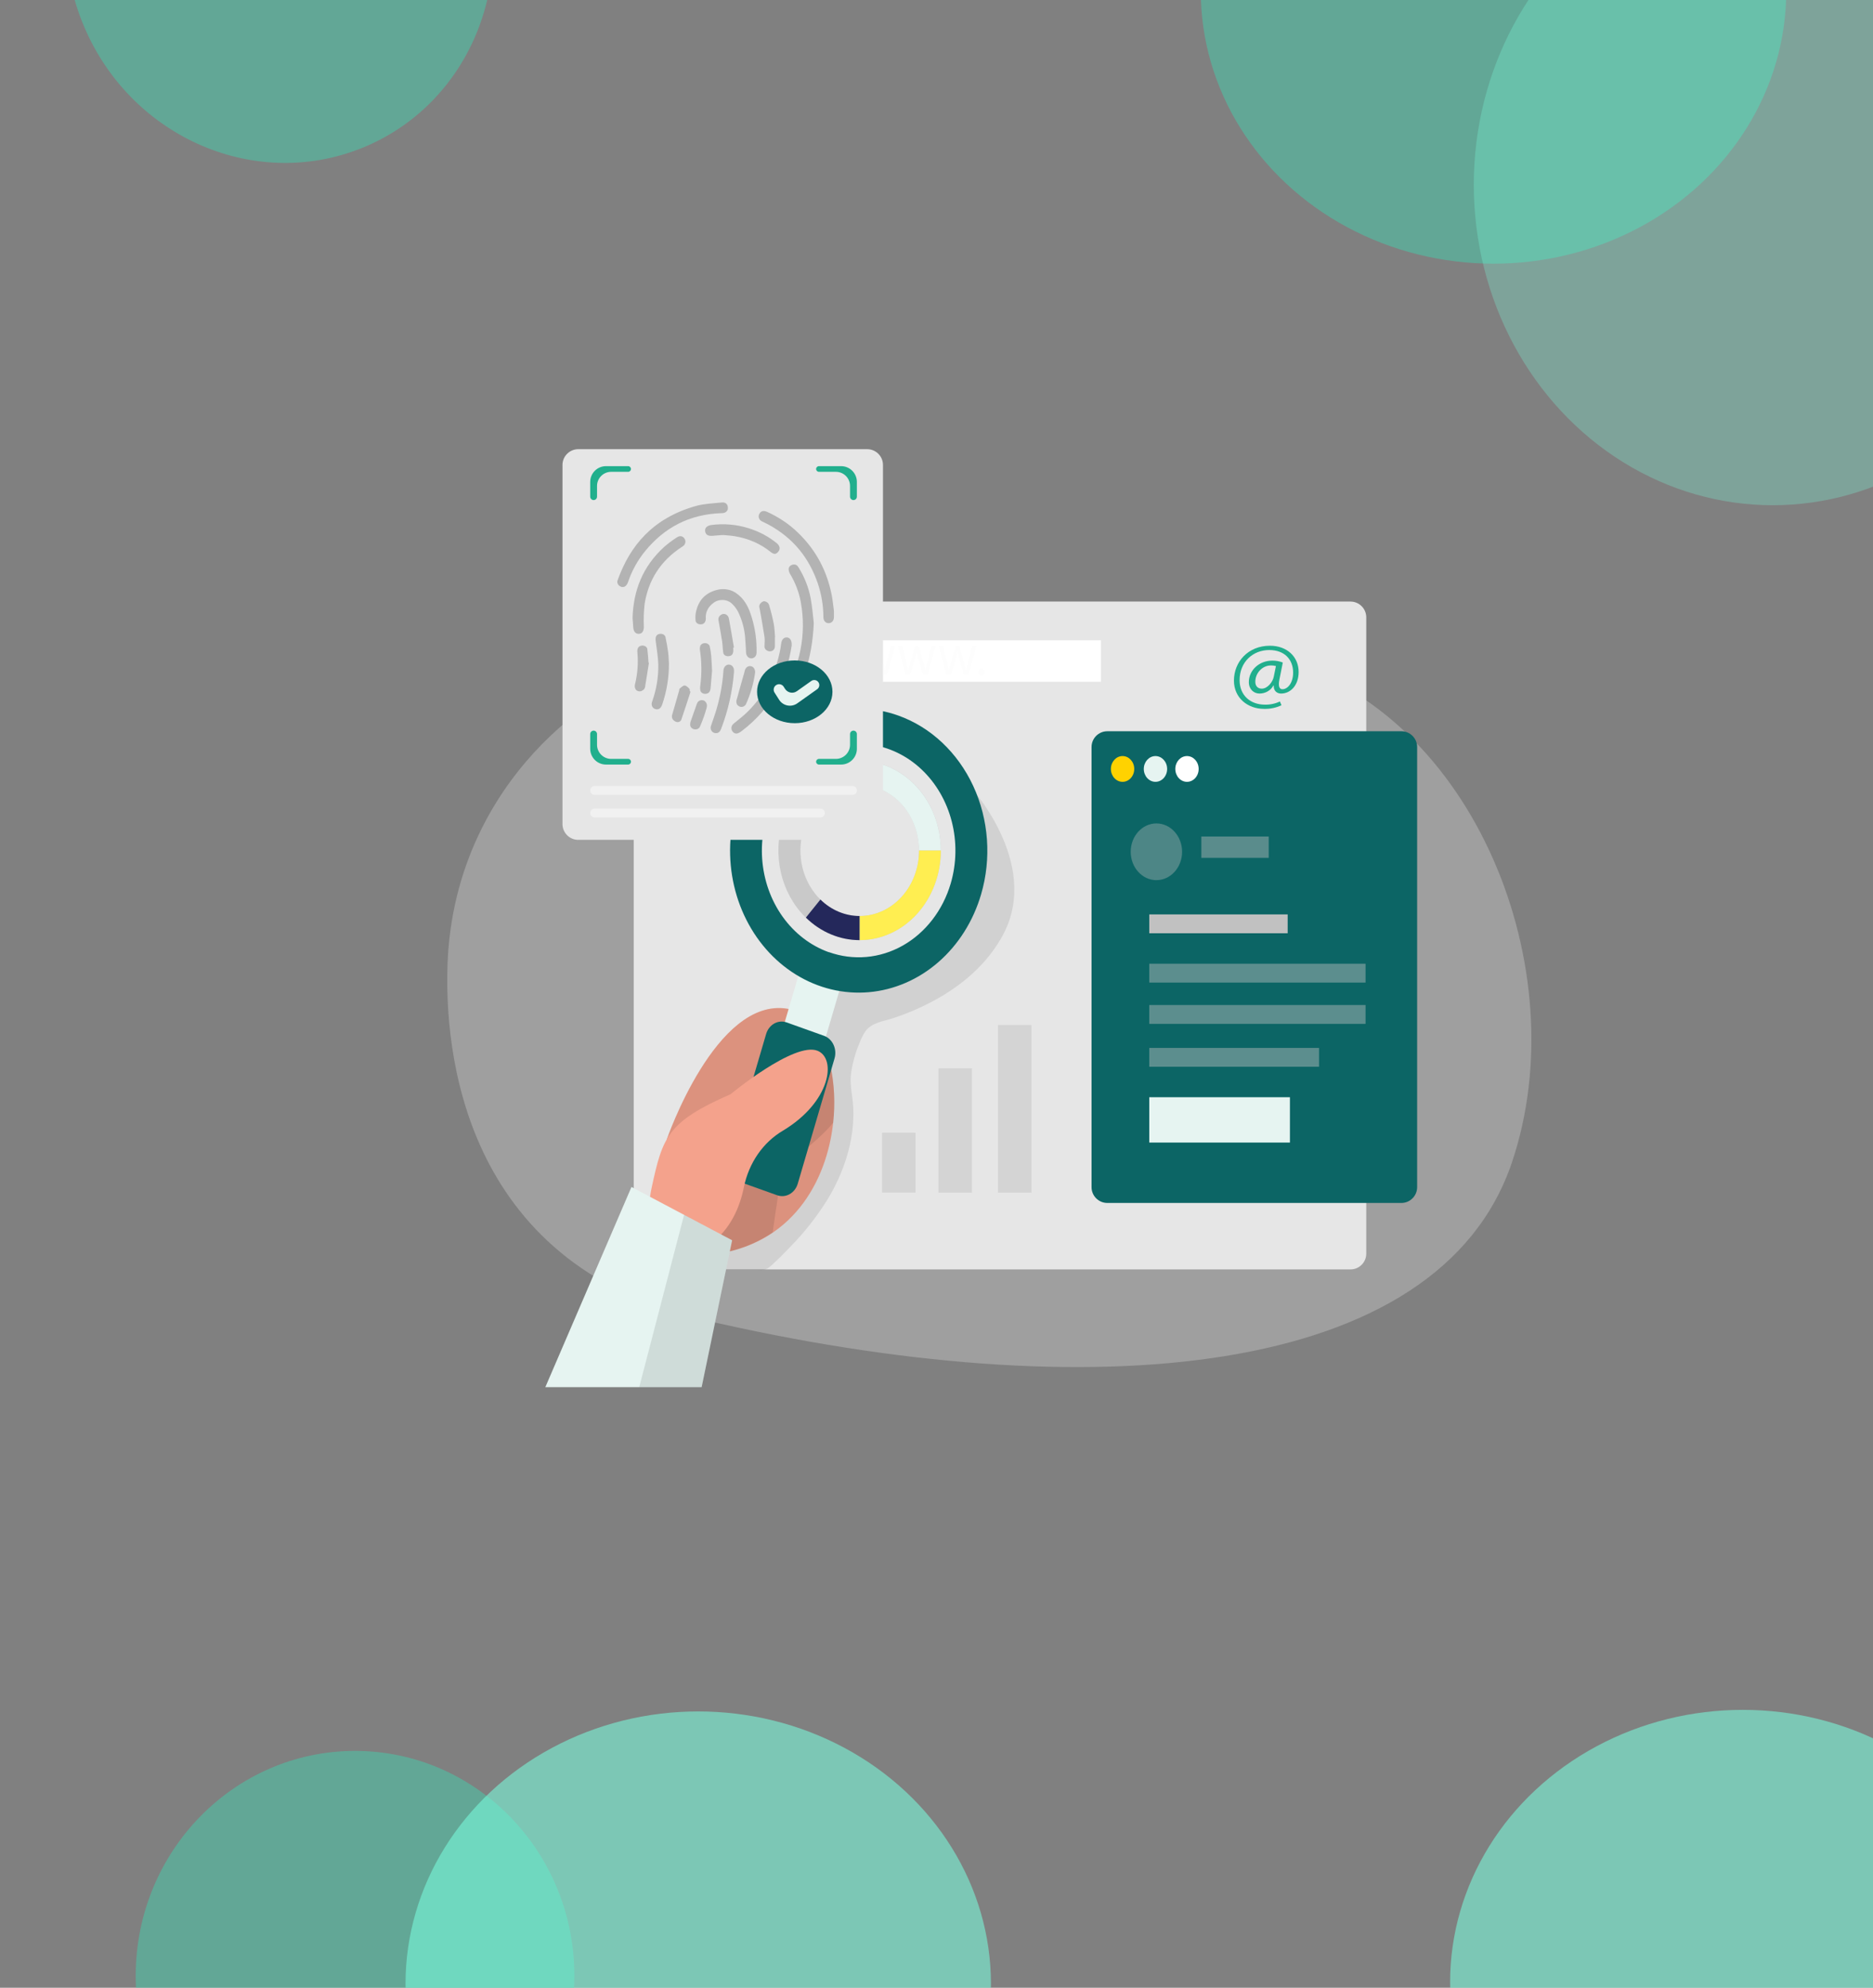 <svg width="1187" height="1259" viewBox="0 0 1187 1259" fill="none" xmlns="http://www.w3.org/2000/svg">
<rect x="0" y="0" width="1187" height="1259" fill="#808080" stroke="none"/>
<ellipse cx="946.5" cy="-5.5" rx="185.5" ry="172.5" fill="#3FD5B1" fill-opacity="0.46"/>
<ellipse cx="177.136" cy="-35.975" rx="134.619" ry="139.837" transform="rotate(-21.757 177.136 -35.975)" fill="#3FD5B1" fill-opacity="0.46"/>
<ellipse cx="1123.5" cy="117" rx="189.5" ry="203" fill="#7AFFDF" fill-opacity="0.28"/>
<ellipse cx="225" cy="1251.5" rx="139" ry="142.5" fill="#3FD5B1" fill-opacity="0.46"/>
<path opacity="0.3" d="M425.496 418.708C351.942 445.102 287.211 514.62 283.633 610.411C281.636 663.682 292.15 800.346 445.185 835.844C690.828 892.844 911.754 873.569 958.135 736.372C999.445 614.188 933.99 451.664 811.311 418.127C724.85 394.518 569.181 367.132 425.496 418.708Z" fill="#E6E6E6"/>
<path d="M855.859 381.02H411.605C406.082 381.02 401.605 385.497 401.605 391.02V794.03C401.605 799.552 406.082 804.03 411.605 804.03H855.859C861.382 804.03 865.859 799.552 865.859 794.03V391.02C865.859 385.497 861.382 381.02 855.859 381.02Z" fill="#E6E6E6"/>
<path d="M435.812 430.065C441.498 430.065 446.107 424.98 446.107 418.708C446.107 412.436 441.498 407.352 435.812 407.352C430.127 407.352 425.518 412.436 425.518 418.708C425.518 424.98 430.127 430.065 435.812 430.065Z" fill="#FFD200"/>
<path d="M464.808 430.065C470.494 430.065 475.103 424.98 475.103 418.708C475.103 412.436 470.494 407.352 464.808 407.352C459.123 407.352 454.514 412.436 454.514 418.708C454.514 424.98 459.123 430.065 464.808 430.065Z" fill="#E6F4F1"/>
<path d="M492.597 430.065C498.283 430.065 502.892 424.98 502.892 418.708C502.892 412.436 498.283 407.352 492.597 407.352C486.912 407.352 482.302 412.436 482.302 418.708C482.302 424.98 486.912 430.065 492.597 430.065Z" fill="#24285B"/>
<path d="M697.72 405.584H538.209V431.832H697.72V405.584Z" fill="white"/>
<path opacity="0.09" d="M614.025 497.234C614.025 497.234 659.439 545.662 636.216 591.015C635.47 592.468 634.701 593.848 633.889 595.229C622.914 613.825 605.771 626.852 587.794 635.908C580.719 639.463 573.429 642.473 565.976 644.916C560.049 646.877 552.521 647.579 548.416 653.246C546.918 655.481 545.693 657.923 544.772 660.51C541.917 667.079 540.027 674.109 539.175 681.334C538.648 688.138 540.448 694.821 540.755 701.649C541.677 722.498 534.675 743.104 524.03 760.393C517.435 770.849 509.841 780.494 501.377 789.159C497.207 793.517 492.926 797.924 488.427 801.896C485.156 804.753 483.444 804.486 479.449 804.317C468.013 804.317 456.577 804.317 445.141 804.317L485.31 687.799L519.969 612.735C519.969 612.735 581.956 610.096 601.315 582.323C620.675 554.549 614.025 497.234 614.025 497.234Z" fill="black"/>
<path d="M888.099 463.158H701.764C696.241 463.158 691.764 467.635 691.764 473.158V751.934C691.764 757.457 696.241 761.934 701.764 761.934H888.099C893.622 761.934 898.099 757.457 898.099 751.934V473.158C898.099 467.635 893.622 463.158 888.099 463.158Z" fill="#0C6565"/>
<path d="M422.533 721.796C422.533 721.796 453.68 631.211 499.072 638.935C544.465 646.659 548.043 798.021 435.417 795.237L422.533 721.796Z" fill="#F4A28C"/>
<path opacity="0.1" d="M528.024 711.044C525.149 737.389 513.362 764.63 489.656 780.757C478.498 788.161 466.011 792.797 453.065 794.341C447.188 795.104 441.268 795.404 435.352 795.237L422.511 721.795C422.511 721.795 453.68 631.211 499.072 638.935C512.242 641.187 521.966 655.643 526.268 674.917C528.787 686.75 529.382 698.982 528.024 711.044V711.044Z" fill="black"/>
<path opacity="0.1" d="M528.024 711.044C516.742 725.573 496.658 733.999 493.212 756.446C491.982 764.461 490.753 772.911 489.656 780.66C478.497 788.064 466.011 792.7 453.065 794.244L459.65 747.026L523.81 672.35C524.653 673.152 525.452 674.009 526.203 674.917C528.743 686.746 529.36 698.978 528.024 711.044V711.044Z" fill="black"/>
<path d="M535.845 614.245L509.807 604.934L492.379 664.247L518.417 673.557L535.845 614.245Z" fill="#E6F4F1"/>
<path d="M569.334 453.237C553.996 447.753 537.528 447.41 522.013 452.25C506.498 457.091 492.632 466.898 482.17 480.432C471.707 493.966 465.118 510.618 463.235 528.284C461.351 545.949 464.259 563.833 471.59 579.675C478.921 595.517 490.346 608.606 504.42 617.285C518.493 625.964 534.584 629.845 550.657 628.435C566.73 627.026 582.064 620.391 594.718 609.368C607.373 598.346 616.78 583.431 621.751 566.511C628.416 543.822 626.638 519.142 616.808 497.899C606.978 476.656 589.901 460.591 569.334 453.237ZM525.281 603.122C513.742 599.004 503.569 591.204 496.048 580.708C488.527 570.213 483.996 557.493 483.028 544.157C482.059 530.821 484.697 517.467 490.607 505.784C496.517 494.102 505.434 484.615 516.232 478.522C527.029 472.429 539.221 470.005 551.267 471.556C563.314 473.106 574.672 478.562 583.908 487.233C593.144 495.904 599.842 507.401 603.155 520.271C606.469 533.141 606.248 546.805 602.523 559.537C597.51 576.607 586.556 590.78 572.071 598.941C557.585 607.101 540.754 608.579 525.281 603.05V603.122Z" fill="#0C6565"/>
<path d="M522.203 656.054L498.566 647.602C493.123 645.656 487.281 648.946 485.516 654.95L462.226 734.211C460.462 740.215 463.444 746.661 468.887 748.607L492.524 757.059C497.967 759.005 503.81 755.716 505.574 749.711L528.864 670.45C530.628 664.446 527.646 658.001 522.203 656.054Z" fill="#0C6565"/>
<path d="M462.965 693.078C462.965 693.078 503.55 659.493 518.191 665.57C530.263 670.607 526.444 698.041 496.043 716.226C489.874 719.871 484.486 724.935 480.244 731.076C476.003 737.217 473.007 744.292 471.459 751.821C468.913 764.461 462.965 778.989 449.509 788.457C421.435 808.385 406.048 784.244 413.006 752.136C419.964 720.028 422.994 710.56 462.965 693.078Z" fill="#F4A28C"/>
<path d="M444.658 878.606L463.974 785.575L400.188 751.821L345.598 878.606H444.658Z" fill="#E6F4F1"/>
<path opacity="0.1" d="M444.658 878.606L463.974 785.575L433.53 769.449L405.104 878.606H444.658Z" fill="black"/>
<path opacity="0.43" d="M804.046 529.851H761.331V543.362H804.046V529.851Z" fill="#C1C1C1"/>
<path opacity="0.36" d="M732.862 557.479C741.857 557.479 749.149 549.435 749.149 539.512C749.149 529.589 741.857 521.545 732.862 521.545C723.867 521.545 716.575 529.589 716.575 539.512C716.575 549.435 723.867 557.479 732.862 557.479Z" fill="#C1C1C1"/>
<path d="M817.479 694.966H728.34V723.684H817.479V694.966Z" fill="#E6F4F1"/>
<path d="M816.052 579.175H728.34V591.112H816.052V579.175Z" fill="#C1C1C1"/>
<path opacity="0.44" d="M865.418 610.411H728.34V622.348H865.418V610.411Z" fill="#C1C1C1"/>
<path opacity="0.44" d="M865.418 636.562H728.34V648.5H865.418V636.562Z" fill="#C1C1C1"/>
<path opacity="0.44" d="M835.939 663.73H728.34V675.668H835.939V663.73Z" fill="#C1C1C1"/>
<path d="M711.417 495.2C715.502 495.2 718.814 491.547 718.814 487.04C718.814 482.534 715.502 478.88 711.417 478.88C707.331 478.88 704.019 482.534 704.019 487.04C704.019 491.547 707.331 495.2 711.417 495.2Z" fill="#FFD200"/>
<path d="M732.269 495.2C736.354 495.2 739.666 491.547 739.666 487.04C739.666 482.534 736.354 478.88 732.269 478.88C728.184 478.88 724.872 482.534 724.872 487.04C724.872 491.547 728.184 495.2 732.269 495.2Z" fill="#E6F4F1"/>
<path d="M752.244 495.2C756.329 495.2 759.641 491.547 759.641 487.04C759.641 482.534 756.329 478.88 752.244 478.88C748.158 478.88 744.847 482.534 744.847 487.04C744.847 491.547 748.158 495.2 752.244 495.2Z" fill="white"/>
<path d="M544.86 595.471C534.675 595.49 524.714 592.175 516.237 585.947C507.76 579.718 501.149 570.855 497.241 560.48C493.332 550.105 492.302 538.683 494.279 527.662C496.257 516.64 501.155 506.514 508.352 498.564C515.549 490.614 524.723 485.198 534.712 483.002C544.7 480.806 555.055 481.928 564.465 486.227C573.875 490.525 581.918 497.807 587.575 507.15C593.232 516.493 596.249 527.477 596.245 538.713C596.228 553.748 590.81 568.162 581.179 578.8C571.549 589.438 558.489 595.432 544.86 595.471V595.471ZM544.86 497.234C537.423 497.234 530.154 499.667 523.97 504.225C517.787 508.783 512.968 515.261 510.122 522.84C507.276 530.419 506.531 538.759 507.982 546.805C509.433 554.851 513.014 562.242 518.273 568.043C523.531 573.844 530.231 577.794 537.525 579.395C544.818 580.995 552.378 580.174 559.249 577.034C566.12 573.895 571.992 568.578 576.124 561.757C580.255 554.936 582.46 546.917 582.46 538.713C582.455 527.714 578.491 517.168 571.441 509.39C564.391 501.613 554.83 497.241 544.86 497.234V497.234Z" fill="#C9C9C9"/>
<path d="M544.86 595.471C532.281 595.478 520.137 590.395 510.728 581.184L519.925 569.755C526.796 576.488 535.67 580.202 544.86 580.192V595.471Z" fill="#24285B"/>
<path d="M596.245 538.713H582.395C582.383 527.716 578.418 517.173 571.369 509.397C564.32 501.621 554.763 497.247 544.794 497.234V481.931C558.438 481.95 571.518 487.94 581.164 498.585C590.81 509.23 596.233 523.662 596.245 538.713V538.713Z" fill="#E6F4F1"/>
<path d="M544.86 595.471V580.192C554.827 580.172 564.381 575.796 571.428 568.022C578.476 560.247 582.443 549.708 582.46 538.713H596.245C596.227 553.748 590.81 568.162 581.179 578.8C571.548 589.438 558.489 595.432 544.86 595.471Z" fill="#FFEE51"/>
<path opacity="0.08" d="M580.199 717.437H558.996V755.38H580.199V717.437Z" fill="black"/>
<path opacity="0.08" d="M615.956 676.685H594.752V755.405H615.956V676.685Z" fill="black"/>
<path opacity="0.08" d="M653.666 649.274H632.463V755.405H653.666V649.274Z" fill="black"/>
<g opacity="0.08">
<path opacity="0.08" d="M546.331 409.289L548.526 418.636C549.009 420.694 549.47 422.607 549.777 424.495C550.172 422.631 550.721 420.67 551.269 418.684L553.991 409.289H556.735L559.325 418.49C559.94 420.694 560.423 422.631 560.796 424.495C561.114 422.484 561.539 420.495 562.069 418.539L564.439 409.289H567.447L562.069 427.692H559.303L556.735 418.902C556.164 416.868 555.681 415.028 555.264 412.873C554.857 414.926 554.351 416.955 553.75 418.95L551.05 427.692H548.306L543.28 409.289H546.331Z" fill="black"/>
<path opacity="0.08" d="M572.1 409.289L574.295 418.636C574.778 420.694 575.217 422.607 575.524 424.495H575.634C576.007 422.631 576.556 420.67 577.105 418.684L579.826 409.289H582.373L584.963 418.49C585.577 420.694 586.06 422.631 586.455 424.495C586.784 422.486 587.209 420.498 587.728 418.539L590.121 409.289H593.106L587.728 427.692H584.985L582.438 418.902C581.846 416.922 581.347 414.91 580.946 412.873V412.873C580.548 414.929 580.043 416.959 579.431 418.95L576.753 427.692H573.988L568.961 409.289H572.1Z" fill="black"/>
<path opacity="0.08" d="M597.891 409.289L600.086 418.636C600.569 420.694 601.03 422.607 601.337 424.495C601.732 422.631 602.281 420.67 602.83 418.684L605.552 409.289H608.098L610.688 418.49C611.303 420.694 611.786 422.631 612.159 424.495H612.268C612.587 422.484 613.012 420.495 613.542 418.539L616 409.289H619.007L613.629 427.692H610.864L608.317 418.902C607.747 416.868 607.264 415.028 606.847 412.873C606.439 414.926 605.933 416.955 605.332 418.95L602.632 427.692H599.889L594.84 409.289H597.891Z" fill="black"/>
<path opacity="0.08" d="M619.973 425.706C619.943 425.389 619.974 425.069 620.064 424.766C620.153 424.463 620.299 424.184 620.493 423.947C620.686 423.711 620.923 423.521 621.187 423.392C621.451 423.262 621.736 423.195 622.025 423.195C622.314 423.195 622.6 423.262 622.864 423.392C623.128 423.521 623.364 423.711 623.558 423.947C623.751 424.184 623.897 424.463 623.987 424.766C624.076 425.069 624.107 425.389 624.078 425.706C624.107 426.023 624.076 426.343 623.987 426.646C623.897 426.949 623.751 427.228 623.558 427.465C623.364 427.701 623.128 427.891 622.864 428.02C622.6 428.15 622.314 428.217 622.025 428.217C621.736 428.217 621.451 428.15 621.187 428.02C620.923 427.891 620.686 427.701 620.493 427.465C620.299 427.228 620.153 426.949 620.064 426.646C619.974 426.343 619.943 426.023 619.973 425.706V425.706Z" fill="black"/>
</g>
<path d="M549.58 284.508H366.469C360.946 284.508 356.469 288.985 356.469 294.508V521.948C356.469 527.471 360.946 531.948 366.469 531.948H549.58C555.103 531.948 559.58 527.471 559.58 521.948V294.508C559.58 288.985 555.103 284.508 549.58 284.508Z" fill="#E6E6E6"/>
<path d="M515.643 393.704C515.707 394.263 515.73 394.826 515.701 395.388C514.578 417.217 508.873 435.197 496.732 451.638C495.096 453.859 493.553 454.462 491.779 453.576C490.855 452.991 490.23 452.138 490.027 451.186C489.824 450.235 490.058 449.255 490.683 448.441C492.458 445.796 494.464 443.305 496.053 440.519C506.947 421.761 511.252 402.091 507.502 381.368C506.383 375.241 504.135 369.295 500.836 363.739C500.278 362.872 499.937 361.92 499.833 360.94C499.689 360.224 499.872 359.488 500.346 358.878C500.819 358.267 501.55 357.826 502.395 357.641C504.339 357.217 505.481 358.257 506.191 359.579C509.901 365.631 512.447 372.13 513.736 378.839C514.747 384.522 515.245 390.206 515.643 393.704Z" fill="#B3B3B3"/>
<path d="M461.211 320.848C461.299 321.361 461.351 321.891 461.267 322.405C461.241 322.564 461.2 322.721 461.143 322.875C460.995 323.28 460.746 323.653 460.413 323.972C460.079 324.291 459.669 324.547 459.208 324.725C458.747 324.902 458.247 324.997 457.739 325.003C436.291 325.607 420.798 334.633 409.009 348.846C404.084 354.912 400.374 361.602 398.023 368.657C397.159 371.096 395.786 372.111 393.903 371.751C393.391 371.598 392.921 371.362 392.521 371.056C392.121 370.749 391.798 370.38 391.572 369.968C391.347 369.556 391.222 369.111 391.206 368.659C391.191 368.207 391.284 367.756 391.48 367.334C399.335 345.508 413.716 328.251 440.858 320.522C446.043 319.046 451.767 318.84 457.276 318.275C459.496 317.994 460.908 319.085 461.211 320.848Z" fill="#B3B3B3"/>
<path d="M528.488 386.902C528.488 388.34 528.488 389.649 528.488 390.946C528.488 393.167 527.053 394.695 525.124 394.708C523.195 394.721 521.837 393.193 521.822 390.933C521.805 383.623 520.59 376.349 518.211 369.312C512.857 353.904 503.275 341.065 486.872 332.193C485.622 331.525 484.28 330.973 483.03 330.319C482.114 329.886 481.414 329.196 481.055 328.372C480.696 327.548 480.701 326.645 481.07 325.825C481.919 323.732 483.74 323.116 486.147 324.194C493.414 327.488 499.914 331.836 505.342 337.034C517.548 348.653 524.322 362.327 527.192 377.439C527.778 380.623 528.071 383.833 528.488 386.902Z" fill="#B3B3B3"/>
<path d="M479.465 410.346C479.465 411.335 479.465 412.324 479.465 413.312C479.465 415.444 478.138 416.92 476.286 416.997C474.435 417.074 472.938 415.559 472.799 413.338C472.629 410.436 472.568 407.522 472.274 404.633C471.937 398.753 470.408 392.962 467.753 387.505C466.845 385.746 465.634 384.107 464.158 382.639C463.444 381.876 462.542 381.249 461.513 380.799C460.483 380.35 459.35 380.089 458.19 380.035C457.029 379.98 455.868 380.133 454.784 380.482C453.701 380.832 452.719 381.37 451.906 382.061C450.466 383.143 449.311 384.461 448.514 385.933C447.717 387.405 447.296 388.998 447.277 390.612C447.306 391.035 447.317 391.459 447.31 391.883C447.301 392.396 447.24 392.913 447.058 393.393C446.616 394.558 445.742 395.455 444.037 395.466C443.601 395.475 443.167 395.409 442.763 395.273C442.359 395.137 441.993 394.933 441.688 394.674C441.382 394.415 441.144 394.107 440.988 393.768C440.832 393.429 440.762 393.067 440.781 392.705C440.618 390.855 440.742 388.995 441.151 387.171C442.694 380.752 446.428 375.616 454.529 373.6C456.721 373.045 459.052 372.99 461.279 373.442C463.505 373.894 465.544 374.835 467.182 376.168C471.503 379.365 473.787 383.602 475.438 388.083C477.99 395.317 479.345 402.807 479.465 410.346Z" fill="#B3B3B3"/>
<path d="M501.731 408.844C498.645 429.169 489.572 448.21 470.006 463.065C467.599 464.888 466.118 465.068 464.652 463.784C463.838 462.97 463.439 461.923 463.54 460.868C463.641 459.812 464.234 458.831 465.192 458.134C468.046 455.785 471.025 453.525 473.617 450.983C485.421 439.427 491.794 425.754 494.587 410.86C494.818 409.576 494.942 408.408 495.142 407.188C495.513 404.954 496.855 403.644 498.66 403.721C500.466 403.798 501.916 405.416 501.731 408.844Z" fill="#B3B3B3"/>
<path d="M400.878 391.395C401.433 374.255 407.05 359.027 420.937 346.381C423.253 344.375 425.728 342.501 428.344 340.77C430.489 339.268 431.877 339.268 433.22 340.462C433.928 341.146 434.337 342.01 434.379 342.912C434.421 343.815 434.094 344.703 433.451 345.431C433.162 345.712 432.836 345.966 432.479 346.188C418.237 355.317 410.985 367.733 408.562 382.215C407.988 387.13 407.807 392.071 408.022 397.006C408.022 399.677 407.034 401.333 404.936 401.462C402.837 401.59 401.51 400.088 401.325 397.353C401.125 395.26 401.001 393.154 400.878 391.395Z" fill="#B3B3B3"/>
<path d="M459.293 338.953C458.628 338.888 457.959 338.871 457.293 338.92C455.422 339.06 453.778 339.168 452.122 339.332C448.897 339.666 447.308 338.882 446.891 336.648C446.475 334.414 447.987 332.886 450.996 332.501C458.789 331.514 466.756 332.199 474.142 334.491C481.044 336.597 487.311 339.932 492.504 344.262C493.272 344.916 493.791 345.737 494.009 346.622C494.146 347.177 494.111 347.768 493.906 348.301C493.579 349.149 492.955 349.904 492.103 350.464C490.837 351.272 489.48 350.464 488.384 349.616C482.215 344.544 474.392 341.089 465.886 339.678C463.648 339.271 461.352 339.156 459.293 338.953Z" fill="#B3B3B3"/>
<path d="M423.931 420.335C423.975 429.077 422.547 437.782 419.687 446.194C418.839 448.608 417.419 449.648 415.521 449.185C413.623 448.723 412.435 446.72 413.222 444.563C416.007 436.841 417.345 428.808 417.188 420.746C417.049 416.073 416.215 411.399 415.645 406.726C415.487 405.876 415.436 405.016 415.49 404.158C415.706 402.694 416.555 401.513 418.576 401.436C419.37 401.407 420.146 401.633 420.744 402.069C421.342 402.504 421.715 403.114 421.786 403.773C422.465 406.944 423.051 410.128 423.452 413.325C423.792 415.944 423.792 418.615 423.931 420.335Z" fill="#B3B3B3"/>
<path d="M465.13 425.869C464.171 438.022 461.446 450.033 457.014 461.64C456.18 463.835 454.853 464.657 452.955 464.272C451.057 463.887 449.869 461.832 450.548 459.842C451.582 456.684 452.786 453.564 453.742 450.392C456.275 442.065 457.861 433.558 458.479 424.983C458.479 424.868 458.479 424.739 458.479 424.611C458.696 422.39 460.115 420.9 461.967 420.939C463.818 420.977 465.238 422.608 465.176 424.945C465.176 425.253 465.145 425.561 465.13 425.869Z" fill="#B3B3B3"/>
<path d="M491.136 403.606C491.107 403.606 491.084 403.629 491.084 403.657C491.084 405.554 491.084 407.475 491.084 409.358C491.084 411.258 489.665 412.542 487.89 412.58C487.405 412.551 486.932 412.442 486.498 412.261C486.064 412.079 485.678 411.827 485.361 411.521C485.044 411.214 484.803 410.858 484.652 410.474C484.501 410.089 484.442 409.684 484.48 409.281C484.48 407.303 484.804 405.3 484.48 403.362C483.631 397.614 482.56 391.889 481.557 386.154C481.448 385.533 481.239 384.927 481.18 384.298C481.177 384.262 481.174 384.225 481.172 384.189C481.113 383.213 481.666 382.309 482.42 381.686C482.791 381.379 483.197 381.112 483.593 380.948C484.087 380.745 484.645 380.801 485.147 380.983C485.501 381.111 485.831 381.281 486.129 381.489C486.416 381.689 486.666 381.922 486.874 382.179C487.186 382.564 487.347 383.044 487.49 383.519C488.645 387.344 489.618 391.214 490.359 395.106C490.896 397.887 490.93 400.73 491.187 403.549C491.19 403.58 491.166 403.606 491.136 403.606V403.606Z" fill="#B3B3B3"/>
<path d="M451.274 424.803C451.011 428.026 450.687 431.968 450.332 435.922C450.281 436.415 450.167 436.901 449.993 437.373C449.855 437.989 449.451 438.542 448.857 438.928C448.263 439.313 447.52 439.505 446.768 439.466C446.007 439.442 445.284 439.185 444.737 438.744C444.19 438.303 443.858 437.71 443.805 437.078C443.628 436.159 443.628 435.223 443.805 434.305C444.796 426.739 444.713 419.103 443.558 411.553C443.452 410.885 443.494 410.206 443.682 409.55C443.79 408.936 444.162 408.374 444.73 407.971C445.297 407.567 446.021 407.348 446.768 407.355C447.536 407.352 448.277 407.587 448.848 408.014C449.419 408.441 449.777 409.03 449.854 409.666C450.283 411.671 450.582 413.694 450.749 415.726C450.981 418.512 451.073 421.298 451.274 424.803Z" fill="#B3B3B3"/>
<path d="M411.114 419.724C411.183 419.704 411.249 419.762 411.238 419.833C410.445 424.789 409.711 429.746 408.87 434.703C408.834 435.382 408.572 436.04 408.114 436.603C407.717 437.025 407.221 437.37 406.662 437.62C405.898 437.961 405.013 438.023 404.237 437.71C404.149 437.675 404.064 437.637 403.98 437.596C403.802 437.508 403.633 437.407 403.477 437.295C403.012 436.96 402.688 436.462 402.508 435.917C402.252 435.14 402.215 434.32 402.405 433.521C404.036 426.915 404.555 420.153 403.948 413.428C403.871 412.813 403.871 412.194 403.948 411.579C404.21 410.115 405.09 409.011 407.034 408.895C407.452 408.878 407.87 408.932 408.263 409.053C408.655 409.174 409.014 409.36 409.317 409.601C409.62 409.841 409.861 410.13 410.026 410.45C410.191 410.77 410.275 411.115 410.275 411.463C410.64 414.172 410.765 416.917 410.99 419.639C410.995 419.7 411.055 419.741 411.114 419.724V419.724Z" fill="#B3B3B3"/>
<path d="M464.889 410.149C464.764 410.166 464.676 410.277 464.684 410.402C464.744 411.252 464.738 412.104 464.667 412.953C464.42 414.327 463.633 415.521 461.782 415.61C461.371 415.667 460.95 415.651 460.547 415.562C460.144 415.473 459.768 415.314 459.444 415.096C459.121 414.878 458.856 414.604 458.669 414.295C458.481 413.985 458.375 413.646 458.356 413.299C457.97 410.924 457.97 408.497 457.616 406.109C457.026 402.222 456.303 398.356 455.62 394.482C455.52 393.915 455.378 393.352 455.321 392.779C455.319 392.759 455.317 392.738 455.316 392.718C455.155 391.883 455.369 391.028 455.919 390.317C456.469 389.607 457.315 389.09 458.294 388.866C459.961 388.686 461.566 389.816 461.936 391.781C463.063 397.799 464.055 403.843 465.089 409.875C465.111 410.006 465.021 410.13 464.889 410.149V410.149Z" fill="#B3B3B3"/>
<path d="M478.555 425.933C477.612 432.855 475.638 439.652 472.676 446.168C472.394 446.636 471.977 447.037 471.463 447.338C471.39 447.38 471.315 447.421 471.239 447.459C470.303 447.927 469.16 447.854 468.268 447.308C468.179 447.254 468.093 447.197 468.009 447.137C467.781 446.974 467.575 446.792 467.393 446.595C466.974 446.138 466.738 445.538 466.678 444.921C466.603 444.147 466.721 443.365 467.028 442.625C468.548 436.946 470.203 431.243 471.8 425.614C471.849 425.442 471.861 425.273 471.885 425.096V425.096C471.912 424.906 472.002 424.72 472.059 424.537C472.602 422.781 473.979 421.755 475.592 421.902C477.29 422.056 478.601 423.597 478.555 425.933Z" fill="#B3B3B3"/>
<path d="M437.347 437.879C437.531 437.94 437.631 438.138 437.57 438.323C435.679 444.092 433.83 449.861 431.847 455.605C431.789 455.902 431.656 456.184 431.457 456.435C431.258 456.686 430.998 456.899 430.694 457.06C430.389 457.221 430.047 457.327 429.69 457.371C429.588 457.383 429.484 457.39 429.381 457.393C428.872 457.403 428.376 457.232 427.932 456.981C427.389 456.674 426.918 456.289 426.54 455.845C426.082 455.307 425.82 454.619 425.81 453.913C425.801 453.299 425.921 452.685 426.168 452.1C427.542 447.183 428.992 442.278 430.412 437.373C430.535 436.95 430.412 436.385 430.797 436.089C431.739 435.345 432.834 434.176 433.884 434.189C434.933 434.202 435.998 435.383 436.862 436.205C437.171 436.496 437.093 437.081 437.12 437.592C437.127 437.726 437.22 437.836 437.347 437.879V437.879Z" fill="#B3B3B3"/>
<path d="M447.857 445.825C448.184 446.808 447.961 447.868 447.67 448.863C447.248 450.304 446.756 451.966 446.182 453.615C445.494 455.591 444.829 457.351 444.043 459.17C443.817 459.696 443.667 460.266 443.335 460.732C443.108 461.053 442.797 461.332 442.421 461.546C441.766 461.919 440.963 462.067 440.179 461.961C439.364 461.831 438.634 461.458 438.125 460.912C437.817 460.581 437.603 460.2 437.494 459.797C437.353 459.277 437.37 458.723 437.42 458.186C437.451 457.839 437.523 457.495 437.633 457.159C438.919 453.418 440.231 449.682 441.568 445.95C442.093 444.499 443.019 443.382 445.148 443.485C446.364 443.581 447.398 444.444 447.857 445.825Z" fill="#B3B3B3"/>
<path d="M543.039 474.263C543.039 479.785 538.562 484.263 533.039 484.263H519.006C518.013 484.263 517.208 483.458 517.208 482.465V482.465C517.208 481.472 518.013 480.668 519.006 480.668H529.754C534.696 480.668 538.703 476.661 538.703 471.719V464.937C538.703 463.74 539.674 462.769 540.871 462.769V462.769C542.068 462.769 543.039 463.74 543.039 464.937V474.263Z" fill="#21AF8D"/>
<path d="M374.044 474.263C374.044 479.785 378.521 484.263 384.044 484.263H398.077C399.07 484.263 399.875 483.458 399.875 482.465V482.465C399.875 481.472 399.07 480.668 398.077 480.668H387.314C382.371 480.668 378.365 476.661 378.365 471.719V464.93C378.365 463.737 377.397 462.769 376.204 462.769V462.769C375.011 462.769 374.044 463.737 374.044 464.93V474.263Z" fill="#21AF8D"/>
<path d="M543.039 305.254C543.039 299.731 538.562 295.254 533.039 295.254H519.006C518.013 295.254 517.208 296.059 517.208 297.052V297.052C517.208 298.045 518.013 298.849 519.006 298.849H529.754C534.696 298.849 538.703 302.856 538.703 307.798V314.579C538.703 315.777 539.674 316.747 540.871 316.747V316.747C542.068 316.747 543.039 315.777 543.039 314.579V305.254Z" fill="#21AF8D"/>
<path d="M374.044 305.254C374.044 299.731 378.521 295.254 384.044 295.254H398.077C399.07 295.254 399.875 296.059 399.875 297.052V297.052C399.875 298.045 399.07 298.849 398.077 298.849H387.314C382.371 298.849 378.365 302.856 378.365 307.798V314.587C378.365 315.78 377.397 316.747 376.204 316.747V316.747C375.011 316.747 374.044 315.78 374.044 314.587V305.254Z" fill="#21AF8D"/>
<path opacity="0.46" d="M540.24 497.859H376.843C375.297 497.859 374.044 499.113 374.044 500.658C374.044 502.204 375.297 503.457 376.843 503.457H540.24C541.786 503.457 543.039 502.204 543.039 500.658C543.039 499.113 541.786 497.859 540.24 497.859Z" fill="white"/>
<path opacity="0.46" d="M519.933 512.15H376.843C375.297 512.15 374.044 513.403 374.044 514.949C374.044 516.495 375.297 517.748 376.843 517.748H519.933C521.479 517.748 522.732 516.495 522.732 514.949C522.732 513.403 521.479 512.15 519.933 512.15Z" fill="white"/>
<path d="M503.675 458.057C516.867 458.057 527.562 449.159 527.562 438.182C527.562 427.205 516.867 418.307 503.675 418.307C490.483 418.307 479.789 427.205 479.789 438.182C479.789 449.159 490.483 458.057 503.675 458.057Z" fill="#0C6565"/>
<path d="M505.274 445.485C501.499 448.162 496.252 447.136 493.764 443.233L490.848 438.661C489.715 436.883 490.432 434.513 492.361 433.662V433.662C493.917 432.975 495.74 433.528 496.653 434.961L497.508 436.303C499.134 438.855 502.566 439.527 505.035 437.777L514.161 431.307C515.425 430.411 517.15 430.545 518.26 431.628V431.628C519.696 433.027 519.512 435.387 517.876 436.547L505.274 445.485Z" fill="#E6F4F1"/>
<ellipse cx="442.5" cy="1256.5" rx="185.5" ry="172.5" fill="#7AFFDF" fill-opacity="0.56"/>
<path d="M812.123 446.701C808.686 448.316 804.859 449.103 801 448.989C790.772 448.989 782 442.093 782 431.073C782 419.231 790.947 409 804.807 409C815.684 409 823 416.009 823 425.611C823 434.231 817.737 439.29 811.877 439.29C809.368 439.29 807.053 437.679 807.246 434.231H806.982C806.18 435.742 804.933 437.017 803.383 437.911C801.833 438.805 800.041 439.283 798.211 439.29C794.579 439.29 791.439 436.583 791.439 432.04C791.434 430.249 791.815 428.476 792.559 426.821C793.304 425.166 794.397 423.663 795.776 422.398C797.156 421.132 798.794 420.13 800.597 419.448C802.399 418.767 804.331 418.419 806.281 418.425C808.576 418.393 810.854 418.804 812.965 419.634L810.877 430.106C809.947 434.473 810.684 436.551 812.754 436.551C815.947 436.551 819.509 432.7 819.509 426.03C819.509 417.7 814.07 411.723 804.368 411.723C794.175 411.723 785.596 419.134 785.596 430.799C785.596 440.466 792.421 446.315 801.684 446.315C804.965 446.384 808.211 445.691 811.123 444.301L812.123 446.701ZM808.614 421.873C807.601 421.596 806.548 421.46 805.491 421.47C799.982 421.47 795.544 426.304 795.544 431.814C795.544 434.344 796.912 436.18 799.667 436.18C803.298 436.18 806.684 431.927 807.298 428.366L808.614 421.873Z" fill="#21AF8D"/>
<ellipse cx="1104.5" cy="1255.5" rx="185.5" ry="172.5" fill="#7AFFDF" fill-opacity="0.56"/>
</svg>
